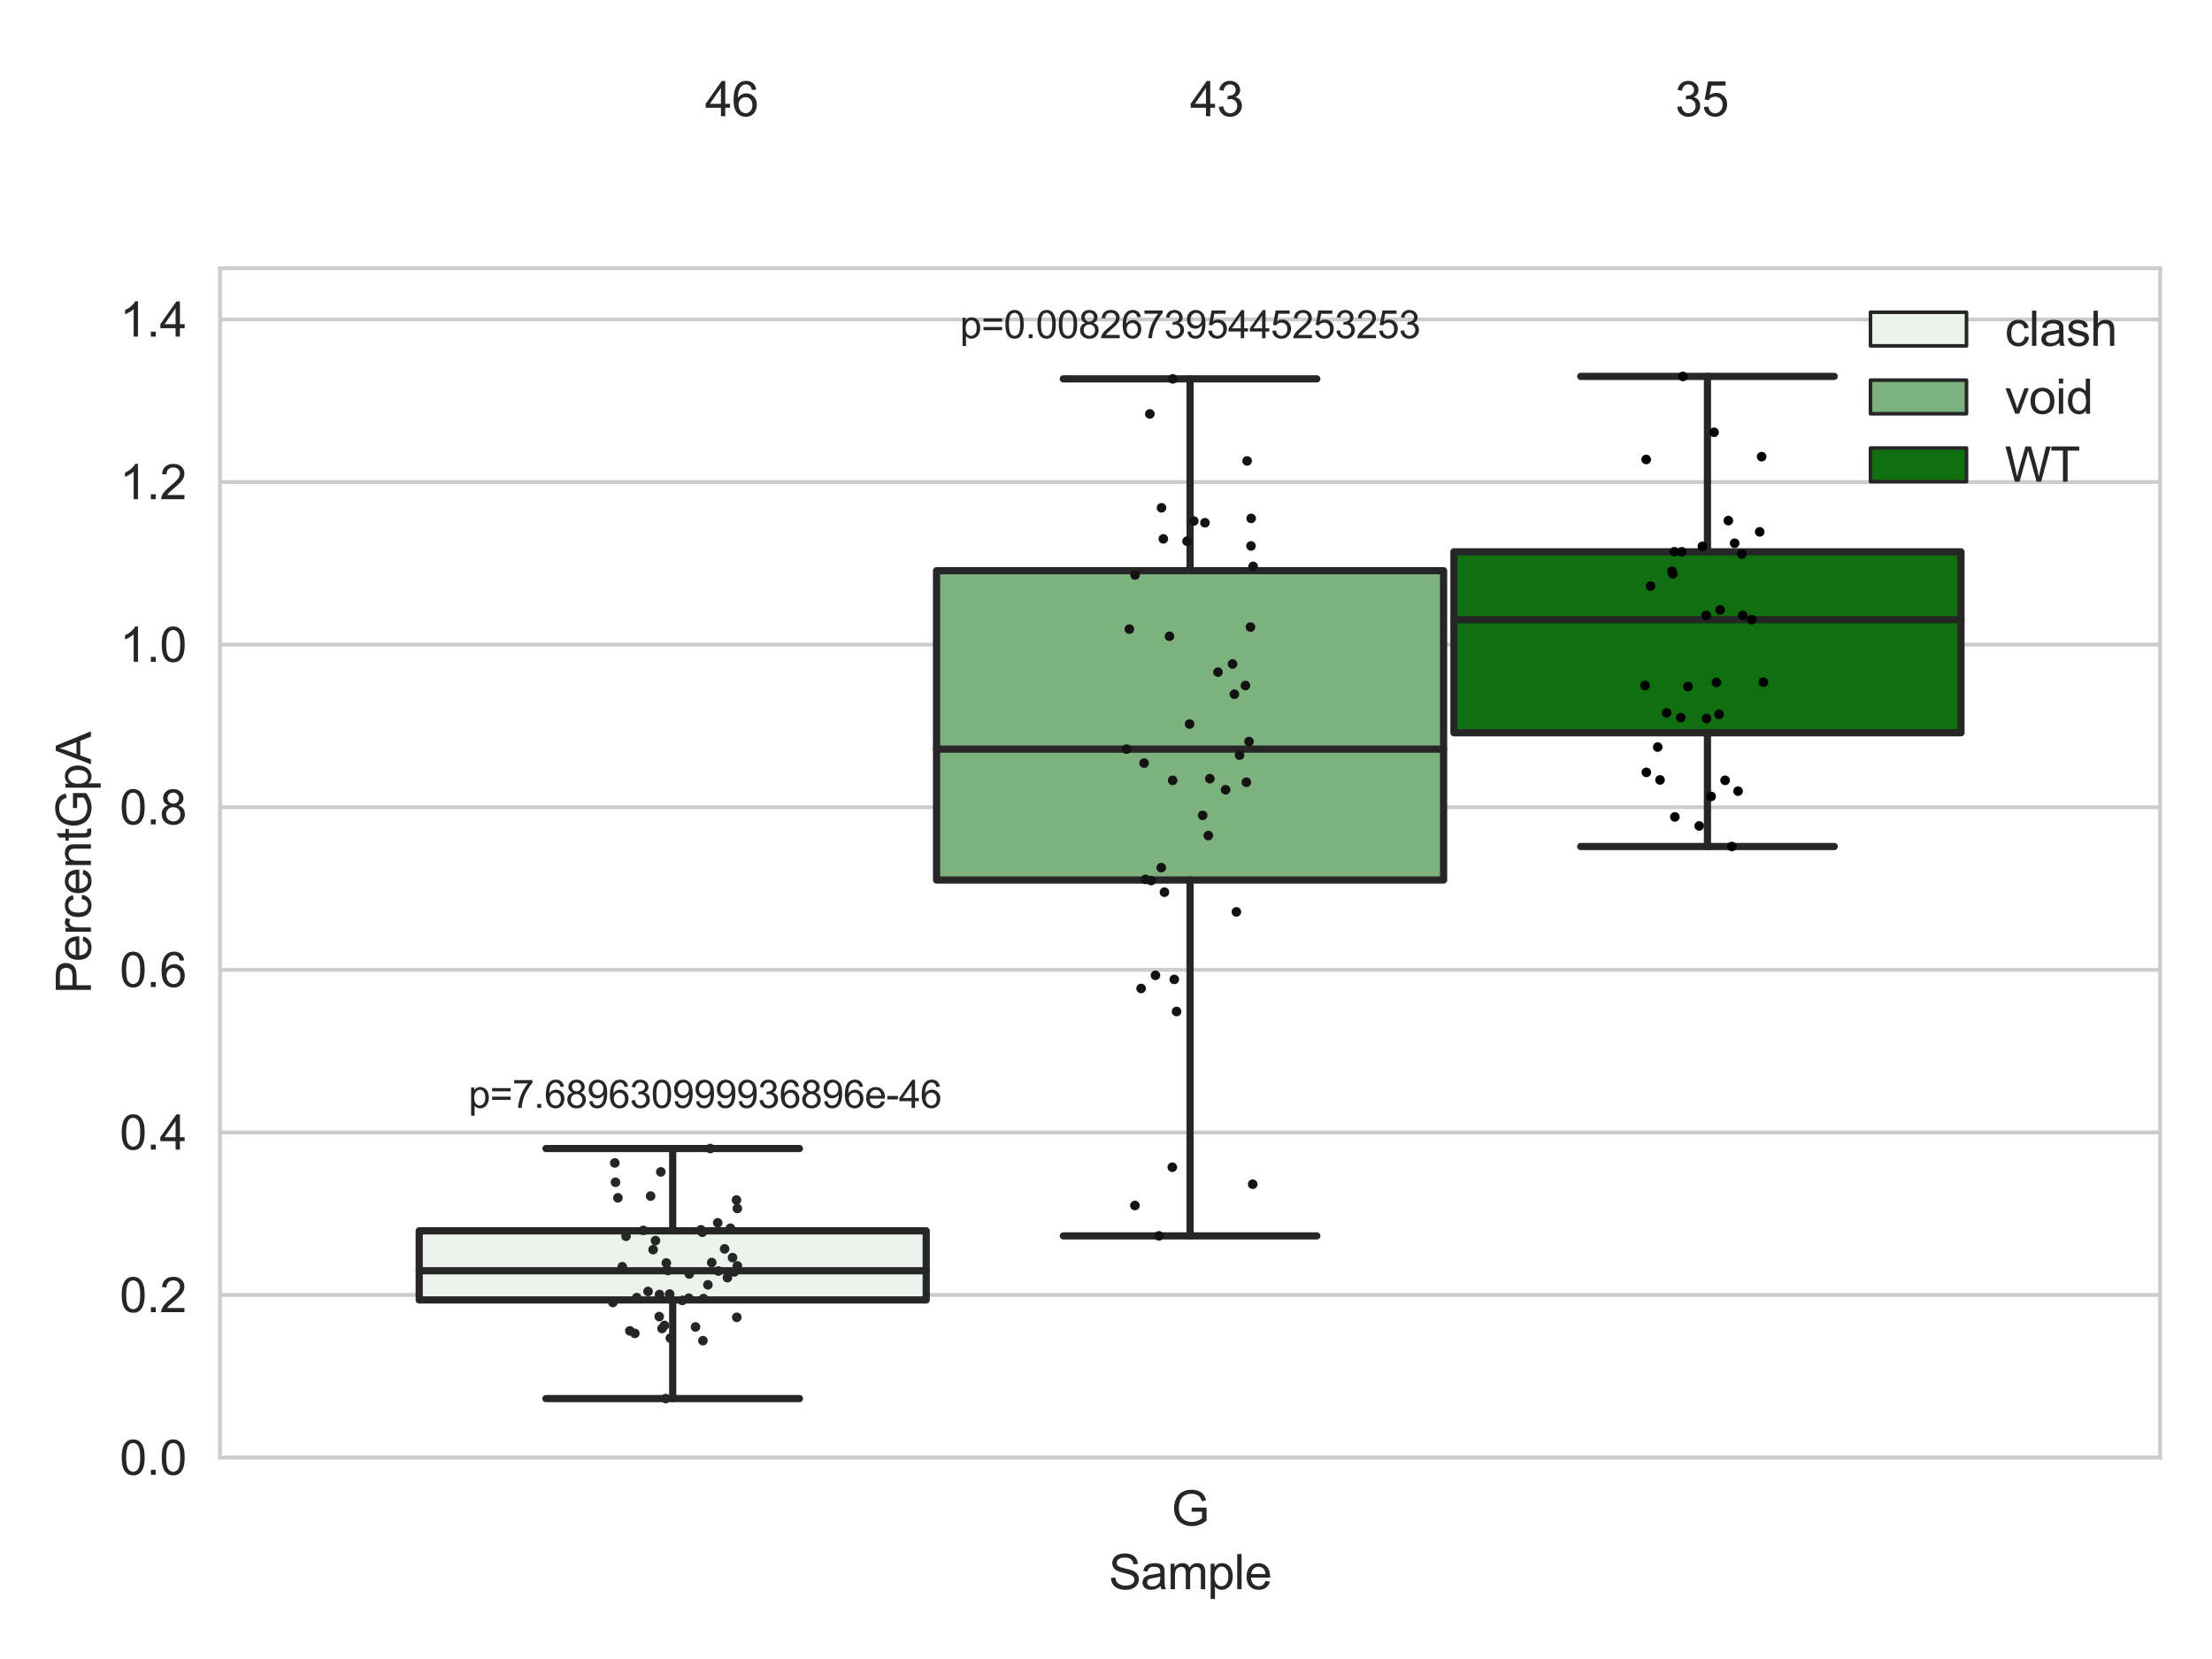 <?xml version="1.0" encoding="utf-8" standalone="no"?>
<!DOCTYPE svg PUBLIC "-//W3C//DTD SVG 1.1//EN"
  "http://www.w3.org/Graphics/SVG/1.1/DTD/svg11.dtd">
<svg xmlns:xlink="http://www.w3.org/1999/xlink" width="460.8pt" height="345.6pt" viewBox="0 0 460.8 345.6" xmlns="http://www.w3.org/2000/svg" version="1.1">
 <defs>
  <style type="text/css">*{stroke-linejoin: round; stroke-linecap: butt}</style>
 </defs>
 <g id="figure_1">
  <g id="patch_1">
   <path d="M 0 345.6 
L 460.8 345.6 
L 460.8 0 
L 0 0 
z
" style="fill: #ffffff"/>
  </g>
  <g id="axes_1">
   <g id="patch_2">
    <path d="M 45.83 303.64 
L 450 303.64 
L 450 55.89 
L 45.83 55.89 
z
" style="fill: #ffffff"/>
   </g>
   <g id="matplotlib.axis_1">
    <g id="xtick_1">
     <g id="text_1">
      <!-- G -->
      <g style="fill: #262626" transform="translate(244.026 317.798)scale(0.1 -0.1)">
       <defs>
        <path id="ArialMT-47" d="M 2638 1797 
L 2638 2334 
L 4578 2338 
L 4578 638 
Q 4131 281 3656 101 
Q 3181 -78 2681 -78 
Q 2006 -78 1454 211 
Q 903 500 622 1047 
Q 341 1594 341 2269 
Q 341 2938 620 3517 
Q 900 4097 1425 4378 
Q 1950 4659 2634 4659 
Q 3131 4659 3532 4498 
Q 3934 4338 4162 4050 
Q 4391 3763 4509 3300 
L 3963 3150 
Q 3859 3500 3706 3700 
Q 3553 3900 3268 4020 
Q 2984 4141 2638 4141 
Q 2222 4141 1919 4014 
Q 1616 3888 1430 3681 
Q 1244 3475 1141 3228 
Q 966 2803 966 2306 
Q 966 1694 1177 1281 
Q 1388 869 1791 669 
Q 2194 469 2647 469 
Q 3041 469 3416 620 
Q 3791 772 3984 944 
L 3984 1797 
L 2638 1797 
z
" transform="scale(0.016)"/>
       </defs>
       <use xlink:href="#ArialMT-47"/>
      </g>
     </g>
    </g>
    <g id="text_2">
     <!-- Sample -->
     <g style="fill: #262626" transform="translate(230.963 331.065)scale(0.1 -0.1)">
      <defs>
       <path id="ArialMT-53" d="M 288 1472 
L 859 1522 
Q 900 1178 1048 958 
Q 1197 738 1509 602 
Q 1822 466 2213 466 
Q 2559 466 2825 569 
Q 3091 672 3220 851 
Q 3350 1031 3350 1244 
Q 3350 1459 3225 1620 
Q 3100 1781 2813 1891 
Q 2628 1963 1997 2114 
Q 1366 2266 1113 2400 
Q 784 2572 623 2826 
Q 463 3081 463 3397 
Q 463 3744 659 4045 
Q 856 4347 1234 4503 
Q 1613 4659 2075 4659 
Q 2584 4659 2973 4495 
Q 3363 4331 3572 4012 
Q 3781 3694 3797 3291 
L 3216 3247 
Q 3169 3681 2898 3903 
Q 2628 4125 2100 4125 
Q 1550 4125 1298 3923 
Q 1047 3722 1047 3438 
Q 1047 3191 1225 3031 
Q 1400 2872 2139 2705 
Q 2878 2538 3153 2413 
Q 3553 2228 3743 1945 
Q 3934 1663 3934 1294 
Q 3934 928 3725 604 
Q 3516 281 3123 101 
Q 2731 -78 2241 -78 
Q 1619 -78 1198 103 
Q 778 284 539 648 
Q 300 1013 288 1472 
z
" transform="scale(0.016)"/>
       <path id="ArialMT-61" d="M 2588 409 
Q 2275 144 1986 34 
Q 1697 -75 1366 -75 
Q 819 -75 525 192 
Q 231 459 231 875 
Q 231 1119 342 1320 
Q 453 1522 633 1644 
Q 813 1766 1038 1828 
Q 1203 1872 1538 1913 
Q 2219 1994 2541 2106 
Q 2544 2222 2544 2253 
Q 2544 2597 2384 2738 
Q 2169 2928 1744 2928 
Q 1347 2928 1158 2789 
Q 969 2650 878 2297 
L 328 2372 
Q 403 2725 575 2942 
Q 747 3159 1072 3276 
Q 1397 3394 1825 3394 
Q 2250 3394 2515 3294 
Q 2781 3194 2906 3042 
Q 3031 2891 3081 2659 
Q 3109 2516 3109 2141 
L 3109 1391 
Q 3109 606 3145 398 
Q 3181 191 3288 0 
L 2700 0 
Q 2613 175 2588 409 
z
M 2541 1666 
Q 2234 1541 1622 1453 
Q 1275 1403 1131 1340 
Q 988 1278 909 1158 
Q 831 1038 831 891 
Q 831 666 1001 516 
Q 1172 366 1500 366 
Q 1825 366 2078 508 
Q 2331 650 2450 897 
Q 2541 1088 2541 1459 
L 2541 1666 
z
" transform="scale(0.016)"/>
       <path id="ArialMT-6d" d="M 422 0 
L 422 3319 
L 925 3319 
L 925 2853 
Q 1081 3097 1340 3245 
Q 1600 3394 1931 3394 
Q 2300 3394 2536 3241 
Q 2772 3088 2869 2813 
Q 3263 3394 3894 3394 
Q 4388 3394 4653 3120 
Q 4919 2847 4919 2278 
L 4919 0 
L 4359 0 
L 4359 2091 
Q 4359 2428 4304 2576 
Q 4250 2725 4106 2815 
Q 3963 2906 3769 2906 
Q 3419 2906 3187 2673 
Q 2956 2441 2956 1928 
L 2956 0 
L 2394 0 
L 2394 2156 
Q 2394 2531 2256 2718 
Q 2119 2906 1806 2906 
Q 1569 2906 1367 2781 
Q 1166 2656 1075 2415 
Q 984 2175 984 1722 
L 984 0 
L 422 0 
z
" transform="scale(0.016)"/>
       <path id="ArialMT-70" d="M 422 -1272 
L 422 3319 
L 934 3319 
L 934 2888 
Q 1116 3141 1344 3267 
Q 1572 3394 1897 3394 
Q 2322 3394 2647 3175 
Q 2972 2956 3137 2557 
Q 3303 2159 3303 1684 
Q 3303 1175 3120 767 
Q 2938 359 2589 142 
Q 2241 -75 1856 -75 
Q 1575 -75 1351 44 
Q 1128 163 984 344 
L 984 -1272 
L 422 -1272 
z
M 931 1641 
Q 931 1000 1190 694 
Q 1450 388 1819 388 
Q 2194 388 2461 705 
Q 2728 1022 2728 1688 
Q 2728 2322 2467 2637 
Q 2206 2953 1844 2953 
Q 1484 2953 1207 2617 
Q 931 2281 931 1641 
z
" transform="scale(0.016)"/>
       <path id="ArialMT-6c" d="M 409 0 
L 409 4581 
L 972 4581 
L 972 0 
L 409 0 
z
" transform="scale(0.016)"/>
       <path id="ArialMT-65" d="M 2694 1069 
L 3275 997 
Q 3138 488 2766 206 
Q 2394 -75 1816 -75 
Q 1088 -75 661 373 
Q 234 822 234 1631 
Q 234 2469 665 2931 
Q 1097 3394 1784 3394 
Q 2450 3394 2872 2941 
Q 3294 2488 3294 1666 
Q 3294 1616 3291 1516 
L 816 1516 
Q 847 969 1125 678 
Q 1403 388 1819 388 
Q 2128 388 2347 550 
Q 2566 713 2694 1069 
z
M 847 1978 
L 2700 1978 
Q 2663 2397 2488 2606 
Q 2219 2931 1791 2931 
Q 1403 2931 1139 2672 
Q 875 2413 847 1978 
z
" transform="scale(0.016)"/>
      </defs>
      <use xlink:href="#ArialMT-53"/>
      <use xlink:href="#ArialMT-61" x="66.699"/>
      <use xlink:href="#ArialMT-6d" x="122.314"/>
      <use xlink:href="#ArialMT-70" x="205.615"/>
      <use xlink:href="#ArialMT-6c" x="261.23"/>
      <use xlink:href="#ArialMT-65" x="283.447"/>
     </g>
    </g>
   </g>
   <g id="matplotlib.axis_2">
    <g id="ytick_1">
     <g id="line2d_1">
      <path d="M 45.83 303.64 
L 450 303.64 
" clip-path="url(#p81d78184a1)" style="fill: none; stroke: #cccccc; stroke-width: 0.8; stroke-linecap: round"/>
     </g>
     <g id="text_3">
      <!-- 0.0 -->
      <g style="fill: #262626" transform="translate(24.93 307.219)scale(0.1 -0.1)">
       <defs>
        <path id="ArialMT-30" d="M 266 2259 
Q 266 3072 433 3567 
Q 600 4063 929 4331 
Q 1259 4600 1759 4600 
Q 2128 4600 2406 4451 
Q 2684 4303 2865 4023 
Q 3047 3744 3150 3342 
Q 3253 2941 3253 2259 
Q 3253 1453 3087 958 
Q 2922 463 2592 192 
Q 2263 -78 1759 -78 
Q 1097 -78 719 397 
Q 266 969 266 2259 
z
M 844 2259 
Q 844 1131 1108 757 
Q 1372 384 1759 384 
Q 2147 384 2411 759 
Q 2675 1134 2675 2259 
Q 2675 3391 2411 3762 
Q 2147 4134 1753 4134 
Q 1366 4134 1134 3806 
Q 844 3388 844 2259 
z
" transform="scale(0.016)"/>
        <path id="ArialMT-2e" d="M 581 0 
L 581 641 
L 1222 641 
L 1222 0 
L 581 0 
z
" transform="scale(0.016)"/>
       </defs>
       <use xlink:href="#ArialMT-30"/>
       <use xlink:href="#ArialMT-2e" x="55.615"/>
       <use xlink:href="#ArialMT-30" x="83.398"/>
      </g>
     </g>
    </g>
    <g id="ytick_2">
     <g id="line2d_2">
      <path d="M 45.83 269.769 
L 450 269.769 
" clip-path="url(#p81d78184a1)" style="fill: none; stroke: #cccccc; stroke-width: 0.8; stroke-linecap: round"/>
     </g>
     <g id="text_4">
      <!-- 0.2 -->
      <g style="fill: #262626" transform="translate(24.93 273.348)scale(0.1 -0.1)">
       <defs>
        <path id="ArialMT-32" d="M 3222 541 
L 3222 0 
L 194 0 
Q 188 203 259 391 
Q 375 700 629 1000 
Q 884 1300 1366 1694 
Q 2113 2306 2375 2664 
Q 2638 3022 2638 3341 
Q 2638 3675 2398 3904 
Q 2159 4134 1775 4134 
Q 1369 4134 1125 3890 
Q 881 3647 878 3216 
L 300 3275 
Q 359 3922 746 4261 
Q 1134 4600 1788 4600 
Q 2447 4600 2831 4234 
Q 3216 3869 3216 3328 
Q 3216 3053 3103 2787 
Q 2991 2522 2730 2228 
Q 2469 1934 1863 1422 
Q 1356 997 1212 845 
Q 1069 694 975 541 
L 3222 541 
z
" transform="scale(0.016)"/>
       </defs>
       <use xlink:href="#ArialMT-30"/>
       <use xlink:href="#ArialMT-2e" x="55.615"/>
       <use xlink:href="#ArialMT-32" x="83.398"/>
      </g>
     </g>
    </g>
    <g id="ytick_3">
     <g id="line2d_3">
      <path d="M 45.83 235.898 
L 450 235.898 
" clip-path="url(#p81d78184a1)" style="fill: none; stroke: #cccccc; stroke-width: 0.8; stroke-linecap: round"/>
     </g>
     <g id="text_5">
      <!-- 0.4 -->
      <g style="fill: #262626" transform="translate(24.93 239.477)scale(0.1 -0.1)">
       <defs>
        <path id="ArialMT-34" d="M 2069 0 
L 2069 1097 
L 81 1097 
L 81 1613 
L 2172 4581 
L 2631 4581 
L 2631 1613 
L 3250 1613 
L 3250 1097 
L 2631 1097 
L 2631 0 
L 2069 0 
z
M 2069 1613 
L 2069 3678 
L 634 1613 
L 2069 1613 
z
" transform="scale(0.016)"/>
       </defs>
       <use xlink:href="#ArialMT-30"/>
       <use xlink:href="#ArialMT-2e" x="55.615"/>
       <use xlink:href="#ArialMT-34" x="83.398"/>
      </g>
     </g>
    </g>
    <g id="ytick_4">
     <g id="line2d_4">
      <path d="M 45.83 202.026 
L 450 202.026 
" clip-path="url(#p81d78184a1)" style="fill: none; stroke: #cccccc; stroke-width: 0.8; stroke-linecap: round"/>
     </g>
     <g id="text_6">
      <!-- 0.6 -->
      <g style="fill: #262626" transform="translate(24.93 205.605)scale(0.1 -0.1)">
       <defs>
        <path id="ArialMT-36" d="M 3184 3459 
L 2625 3416 
Q 2550 3747 2413 3897 
Q 2184 4138 1850 4138 
Q 1581 4138 1378 3988 
Q 1113 3794 959 3422 
Q 806 3050 800 2363 
Q 1003 2672 1297 2822 
Q 1591 2972 1913 2972 
Q 2475 2972 2870 2558 
Q 3266 2144 3266 1488 
Q 3266 1056 3080 686 
Q 2894 316 2569 119 
Q 2244 -78 1831 -78 
Q 1128 -78 684 439 
Q 241 956 241 2144 
Q 241 3472 731 4075 
Q 1159 4600 1884 4600 
Q 2425 4600 2770 4297 
Q 3116 3994 3184 3459 
z
M 888 1484 
Q 888 1194 1011 928 
Q 1134 663 1356 523 
Q 1578 384 1822 384 
Q 2178 384 2434 671 
Q 2691 959 2691 1453 
Q 2691 1928 2437 2201 
Q 2184 2475 1800 2475 
Q 1419 2475 1153 2201 
Q 888 1928 888 1484 
z
" transform="scale(0.016)"/>
       </defs>
       <use xlink:href="#ArialMT-30"/>
       <use xlink:href="#ArialMT-2e" x="55.615"/>
       <use xlink:href="#ArialMT-36" x="83.398"/>
      </g>
     </g>
    </g>
    <g id="ytick_5">
     <g id="line2d_5">
      <path d="M 45.83 168.155 
L 450 168.155 
" clip-path="url(#p81d78184a1)" style="fill: none; stroke: #cccccc; stroke-width: 0.8; stroke-linecap: round"/>
     </g>
     <g id="text_7">
      <!-- 0.8 -->
      <g style="fill: #262626" transform="translate(24.93 171.734)scale(0.1 -0.1)">
       <defs>
        <path id="ArialMT-38" d="M 1131 2484 
Q 781 2613 612 2850 
Q 444 3088 444 3419 
Q 444 3919 803 4259 
Q 1163 4600 1759 4600 
Q 2359 4600 2725 4251 
Q 3091 3903 3091 3403 
Q 3091 3084 2923 2848 
Q 2756 2613 2416 2484 
Q 2838 2347 3058 2040 
Q 3278 1734 3278 1309 
Q 3278 722 2862 322 
Q 2447 -78 1769 -78 
Q 1091 -78 675 323 
Q 259 725 259 1325 
Q 259 1772 486 2073 
Q 713 2375 1131 2484 
z
M 1019 3438 
Q 1019 3113 1228 2906 
Q 1438 2700 1772 2700 
Q 2097 2700 2305 2904 
Q 2513 3109 2513 3406 
Q 2513 3716 2298 3927 
Q 2084 4138 1766 4138 
Q 1444 4138 1231 3931 
Q 1019 3725 1019 3438 
z
M 838 1322 
Q 838 1081 952 856 
Q 1066 631 1291 507 
Q 1516 384 1775 384 
Q 2178 384 2440 643 
Q 2703 903 2703 1303 
Q 2703 1709 2433 1975 
Q 2163 2241 1756 2241 
Q 1359 2241 1098 1978 
Q 838 1716 838 1322 
z
" transform="scale(0.016)"/>
       </defs>
       <use xlink:href="#ArialMT-30"/>
       <use xlink:href="#ArialMT-2e" x="55.615"/>
       <use xlink:href="#ArialMT-38" x="83.398"/>
      </g>
     </g>
    </g>
    <g id="ytick_6">
     <g id="line2d_6">
      <path d="M 45.83 134.284 
L 450 134.284 
" clip-path="url(#p81d78184a1)" style="fill: none; stroke: #cccccc; stroke-width: 0.8; stroke-linecap: round"/>
     </g>
     <g id="text_8">
      <!-- 1.0 -->
      <g style="fill: #262626" transform="translate(24.93 137.863)scale(0.1 -0.1)">
       <defs>
        <path id="ArialMT-31" d="M 2384 0 
L 1822 0 
L 1822 3584 
Q 1619 3391 1289 3197 
Q 959 3003 697 2906 
L 697 3450 
Q 1169 3672 1522 3987 
Q 1875 4303 2022 4600 
L 2384 4600 
L 2384 0 
z
" transform="scale(0.016)"/>
       </defs>
       <use xlink:href="#ArialMT-31"/>
       <use xlink:href="#ArialMT-2e" x="55.615"/>
       <use xlink:href="#ArialMT-30" x="83.398"/>
      </g>
     </g>
    </g>
    <g id="ytick_7">
     <g id="line2d_7">
      <path d="M 45.83 100.413 
L 450 100.413 
" clip-path="url(#p81d78184a1)" style="fill: none; stroke: #cccccc; stroke-width: 0.8; stroke-linecap: round"/>
     </g>
     <g id="text_9">
      <!-- 1.2 -->
      <g style="fill: #262626" transform="translate(24.93 103.992)scale(0.1 -0.1)">
       <use xlink:href="#ArialMT-31"/>
       <use xlink:href="#ArialMT-2e" x="55.615"/>
       <use xlink:href="#ArialMT-32" x="83.398"/>
      </g>
     </g>
    </g>
    <g id="ytick_8">
     <g id="line2d_8">
      <path d="M 45.83 66.542 
L 450 66.542 
" clip-path="url(#p81d78184a1)" style="fill: none; stroke: #cccccc; stroke-width: 0.8; stroke-linecap: round"/>
     </g>
     <g id="text_10">
      <!-- 1.4 -->
      <g style="fill: #262626" transform="translate(24.93 70.12)scale(0.1 -0.1)">
       <use xlink:href="#ArialMT-31"/>
       <use xlink:href="#ArialMT-2e" x="55.615"/>
       <use xlink:href="#ArialMT-34" x="83.398"/>
      </g>
     </g>
    </g>
    <g id="text_11">
     <!-- PercentGpA -->
     <g style="fill: #262626" transform="translate(18.942 207)rotate(-90)scale(0.1 -0.1)">
      <defs>
       <path id="ArialMT-50" d="M 494 0 
L 494 4581 
L 2222 4581 
Q 2678 4581 2919 4538 
Q 3256 4481 3484 4323 
Q 3713 4166 3852 3881 
Q 3991 3597 3991 3256 
Q 3991 2672 3619 2267 
Q 3247 1863 2275 1863 
L 1100 1863 
L 1100 0 
L 494 0 
z
M 1100 2403 
L 2284 2403 
Q 2872 2403 3119 2622 
Q 3366 2841 3366 3238 
Q 3366 3525 3220 3729 
Q 3075 3934 2838 4000 
Q 2684 4041 2272 4041 
L 1100 4041 
L 1100 2403 
z
" transform="scale(0.016)"/>
       <path id="ArialMT-72" d="M 416 0 
L 416 3319 
L 922 3319 
L 922 2816 
Q 1116 3169 1280 3281 
Q 1444 3394 1641 3394 
Q 1925 3394 2219 3213 
L 2025 2691 
Q 1819 2813 1613 2813 
Q 1428 2813 1281 2702 
Q 1134 2591 1072 2394 
Q 978 2094 978 1738 
L 978 0 
L 416 0 
z
" transform="scale(0.016)"/>
       <path id="ArialMT-63" d="M 2588 1216 
L 3141 1144 
Q 3050 572 2676 248 
Q 2303 -75 1759 -75 
Q 1078 -75 664 370 
Q 250 816 250 1647 
Q 250 2184 428 2587 
Q 606 2991 970 3192 
Q 1334 3394 1763 3394 
Q 2303 3394 2647 3120 
Q 2991 2847 3088 2344 
L 2541 2259 
Q 2463 2594 2264 2762 
Q 2066 2931 1784 2931 
Q 1359 2931 1093 2626 
Q 828 2322 828 1663 
Q 828 994 1084 691 
Q 1341 388 1753 388 
Q 2084 388 2306 591 
Q 2528 794 2588 1216 
z
" transform="scale(0.016)"/>
       <path id="ArialMT-6e" d="M 422 0 
L 422 3319 
L 928 3319 
L 928 2847 
Q 1294 3394 1984 3394 
Q 2284 3394 2536 3286 
Q 2788 3178 2913 3003 
Q 3038 2828 3088 2588 
Q 3119 2431 3119 2041 
L 3119 0 
L 2556 0 
L 2556 2019 
Q 2556 2363 2490 2533 
Q 2425 2703 2258 2804 
Q 2091 2906 1866 2906 
Q 1506 2906 1245 2678 
Q 984 2450 984 1813 
L 984 0 
L 422 0 
z
" transform="scale(0.016)"/>
       <path id="ArialMT-74" d="M 1650 503 
L 1731 6 
Q 1494 -44 1306 -44 
Q 1000 -44 831 53 
Q 663 150 594 308 
Q 525 466 525 972 
L 525 2881 
L 113 2881 
L 113 3319 
L 525 3319 
L 525 4141 
L 1084 4478 
L 1084 3319 
L 1650 3319 
L 1650 2881 
L 1084 2881 
L 1084 941 
Q 1084 700 1114 631 
Q 1144 563 1211 522 
Q 1278 481 1403 481 
Q 1497 481 1650 503 
z
" transform="scale(0.016)"/>
       <path id="ArialMT-41" d="M -9 0 
L 1750 4581 
L 2403 4581 
L 4278 0 
L 3588 0 
L 3053 1388 
L 1138 1388 
L 634 0 
L -9 0 
z
M 1313 1881 
L 2866 1881 
L 2388 3150 
Q 2169 3728 2063 4100 
Q 1975 3659 1816 3225 
L 1313 1881 
z
" transform="scale(0.016)"/>
      </defs>
      <use xlink:href="#ArialMT-50"/>
      <use xlink:href="#ArialMT-65" x="66.699"/>
      <use xlink:href="#ArialMT-72" x="122.314"/>
      <use xlink:href="#ArialMT-63" x="155.615"/>
      <use xlink:href="#ArialMT-65" x="205.615"/>
      <use xlink:href="#ArialMT-6e" x="261.23"/>
      <use xlink:href="#ArialMT-74" x="316.846"/>
      <use xlink:href="#ArialMT-47" x="344.629"/>
      <use xlink:href="#ArialMT-70" x="422.412"/>
      <use xlink:href="#ArialMT-41" x="478.027"/>
     </g>
    </g>
   </g>
   <g id="patch_3">
    <path d="M 87.325 270.803 
L 192.948 270.803 
L 192.948 256.408 
L 87.325 256.408 
L 87.325 270.803 
z
" clip-path="url(#p81d78184a1)" style="fill: #ecf2ec; stroke: #262626; stroke-width: 1.5; stroke-linejoin: miter"/>
   </g>
   <g id="patch_4">
    <path d="M 195.103 183.32 
L 300.727 183.32 
L 300.727 118.886 
L 195.103 118.886 
L 195.103 183.32 
z
" clip-path="url(#p81d78184a1)" style="fill: #7db17d; stroke: #262626; stroke-width: 1.5; stroke-linejoin: miter"/>
   </g>
   <g id="patch_5">
    <path d="M 302.882 152.658 
L 408.505 152.658 
L 408.505 114.95 
L 302.882 114.95 
L 302.882 152.658 
z
" clip-path="url(#p81d78184a1)" style="fill: #107010; stroke: #262626; stroke-width: 1.5; stroke-linejoin: miter"/>
   </g>
   <g id="patch_6">
    <path d="M 247.915 303.64 
L 247.915 303.64 
L 247.915 303.64 
L 247.915 303.64 
z
" clip-path="url(#p81d78184a1)" style="fill: #ecf2ec; stroke: #262626; stroke-width: 0.75; stroke-linejoin: miter"/>
   </g>
   <g id="patch_7">
    <path d="M 247.915 303.64 
L 247.915 303.64 
L 247.915 303.64 
L 247.915 303.64 
z
" clip-path="url(#p81d78184a1)" style="fill: #7db17d; stroke: #262626; stroke-width: 0.75; stroke-linejoin: miter"/>
   </g>
   <g id="patch_8">
    <path d="M 247.915 303.64 
L 247.915 303.64 
L 247.915 303.64 
L 247.915 303.64 
z
" clip-path="url(#p81d78184a1)" style="fill: #107010; stroke: #262626; stroke-width: 0.75; stroke-linejoin: miter"/>
   </g>
   <g id="PathCollection_1"/>
   <g id="PathCollection_2"/>
   <g id="PathCollection_3"/>
   <g id="line2d_9">
    <path d="M 140.136 270.803 
L 140.136 291.352 
" clip-path="url(#p81d78184a1)" style="fill: none; stroke: #262626; stroke-width: 1.5; stroke-linecap: round"/>
   </g>
   <g id="line2d_10">
    <path d="M 140.136 256.408 
L 140.136 239.26 
" clip-path="url(#p81d78184a1)" style="fill: none; stroke: #262626; stroke-width: 1.5; stroke-linecap: round"/>
   </g>
   <g id="line2d_11">
    <path d="M 113.731 291.352 
L 166.542 291.352 
" clip-path="url(#p81d78184a1)" style="fill: none; stroke: #262626; stroke-width: 1.5; stroke-linecap: round"/>
   </g>
   <g id="line2d_12">
    <path d="M 113.731 239.26 
L 166.542 239.26 
" clip-path="url(#p81d78184a1)" style="fill: none; stroke: #262626; stroke-width: 1.5; stroke-linecap: round"/>
   </g>
   <g id="line2d_13"/>
   <g id="line2d_14">
    <path d="M 247.915 183.32 
L 247.915 257.455 
" clip-path="url(#p81d78184a1)" style="fill: none; stroke: #262626; stroke-width: 1.5; stroke-linecap: round"/>
   </g>
   <g id="line2d_15">
    <path d="M 247.915 118.886 
L 247.915 78.926 
" clip-path="url(#p81d78184a1)" style="fill: none; stroke: #262626; stroke-width: 1.5; stroke-linecap: round"/>
   </g>
   <g id="line2d_16">
    <path d="M 221.509 257.455 
L 274.321 257.455 
" clip-path="url(#p81d78184a1)" style="fill: none; stroke: #262626; stroke-width: 1.5; stroke-linecap: round"/>
   </g>
   <g id="line2d_17">
    <path d="M 221.509 78.926 
L 274.321 78.926 
" clip-path="url(#p81d78184a1)" style="fill: none; stroke: #262626; stroke-width: 1.5; stroke-linecap: round"/>
   </g>
   <g id="line2d_18"/>
   <g id="line2d_19">
    <path d="M 355.694 152.658 
L 355.694 176.342 
" clip-path="url(#p81d78184a1)" style="fill: none; stroke: #262626; stroke-width: 1.5; stroke-linecap: round"/>
   </g>
   <g id="line2d_20">
    <path d="M 355.694 114.95 
L 355.694 78.412 
" clip-path="url(#p81d78184a1)" style="fill: none; stroke: #262626; stroke-width: 1.5; stroke-linecap: round"/>
   </g>
   <g id="line2d_21">
    <path d="M 329.288 176.342 
L 382.099 176.342 
" clip-path="url(#p81d78184a1)" style="fill: none; stroke: #262626; stroke-width: 1.5; stroke-linecap: round"/>
   </g>
   <g id="line2d_22">
    <path d="M 329.288 78.412 
L 382.099 78.412 
" clip-path="url(#p81d78184a1)" style="fill: none; stroke: #262626; stroke-width: 1.5; stroke-linecap: round"/>
   </g>
   <g id="line2d_23"/>
   <g id="line2d_24">
    <path d="M 87.325 264.725 
L 192.948 264.725 
" clip-path="url(#p81d78184a1)" style="fill: none; stroke: #262626; stroke-width: 1.5; stroke-linecap: round"/>
   </g>
   <g id="line2d_25">
    <path d="M 195.103 156.056 
L 300.727 156.056 
" clip-path="url(#p81d78184a1)" style="fill: none; stroke: #262626; stroke-width: 1.5; stroke-linecap: round"/>
   </g>
   <g id="line2d_26">
    <path d="M 302.882 129.086 
L 408.505 129.086 
" clip-path="url(#p81d78184a1)" style="fill: none; stroke: #262626; stroke-width: 1.5; stroke-linecap: round"/>
   </g>
   <g id="patch_9">
    <path d="M 45.83 303.64 
L 45.83 55.89 
" style="fill: none; stroke: #cccccc; stroke-width: 0.8; stroke-linejoin: miter; stroke-linecap: square"/>
   </g>
   <g id="patch_10">
    <path d="M 450 303.64 
L 450 55.89 
" style="fill: none; stroke: #cccccc; stroke-width: 0.8; stroke-linejoin: miter; stroke-linecap: square"/>
   </g>
   <g id="patch_11">
    <path d="M 45.83 303.64 
L 450 303.64 
" style="fill: none; stroke: #cccccc; stroke-width: 0.8; stroke-linejoin: miter; stroke-linecap: square"/>
   </g>
   <g id="patch_12">
    <path d="M 45.83 55.89 
L 450 55.89 
" style="fill: none; stroke: #cccccc; stroke-width: 0.8; stroke-linejoin: miter; stroke-linecap: square"/>
   </g>
   <g id="PathCollection_4">
    <defs>
     <path id="C0_0_be437a2359" d="M 0 1 
C 0.265 1 0.52 0.895 0.707 0.707 
C 0.895 0.52 1 0.265 1 -0 
C 1 -0.265 0.895 -0.52 0.707 -0.707 
C 0.52 -0.895 0.265 -1 0 -1 
C -0.265 -1 -0.52 -0.895 -0.707 -0.707 
C -0.895 -0.52 -1 -0.265 -1 0 
C -1 0.265 -0.895 0.52 -0.707 0.707 
C -0.52 0.895 -0.265 1 0 1 
z
"/>
    </defs>
    <g clip-path="url(#p81d78184a1)">
     <use xlink:href="#C0_0_be437a2359" x="148.27" y="263.01" style="fill: #262626"/>
    </g>
    <g clip-path="url(#p81d78184a1)">
     <use xlink:href="#C0_0_be437a2359" x="139.13" y="264.664" style="fill: #262626"/>
    </g>
    <g clip-path="url(#p81d78184a1)">
     <use xlink:href="#C0_0_be437a2359" x="137.918" y="276.746" style="fill: #262626"/>
    </g>
    <g clip-path="url(#p81d78184a1)">
     <use xlink:href="#C0_0_be437a2359" x="134.995" y="269.032" style="fill: #262626"/>
    </g>
    <g clip-path="url(#p81d78184a1)">
     <use xlink:href="#C0_0_be437a2359" x="152.598" y="261.99" style="fill: #262626"/>
    </g>
    <g clip-path="url(#p81d78184a1)">
     <use xlink:href="#C0_0_be437a2359" x="146.565" y="270.513" style="fill: #262626"/>
    </g>
    <g clip-path="url(#p81d78184a1)">
     <use xlink:href="#C0_0_be437a2359" x="137.663" y="244.127" style="fill: #262626"/>
    </g>
    <g clip-path="url(#p81d78184a1)">
     <use xlink:href="#C0_0_be437a2359" x="135.533" y="249.161" style="fill: #262626"/>
    </g>
    <g clip-path="url(#p81d78184a1)">
     <use xlink:href="#C0_0_be437a2359" x="144.888" y="276.43" style="fill: #262626"/>
    </g>
    <g clip-path="url(#p81d78184a1)">
     <use xlink:href="#C0_0_be437a2359" x="143.487" y="270.429" style="fill: #262626"/>
    </g>
    <g clip-path="url(#p81d78184a1)">
     <use xlink:href="#C0_0_be437a2359" x="131.217" y="277.244" style="fill: #262626"/>
    </g>
    <g clip-path="url(#p81d78184a1)">
     <use xlink:href="#C0_0_be437a2359" x="147.471" y="267.65" style="fill: #262626"/>
    </g>
    <g clip-path="url(#p81d78184a1)">
     <use xlink:href="#C0_0_be437a2359" x="136.554" y="258.436" style="fill: #262626"/>
    </g>
    <g clip-path="url(#p81d78184a1)">
     <use xlink:href="#C0_0_be437a2359" x="138.676" y="291.352" style="fill: #262626"/>
    </g>
    <g clip-path="url(#p81d78184a1)">
     <use xlink:href="#C0_0_be437a2359" x="128.716" y="249.529" style="fill: #262626"/>
    </g>
    <g clip-path="url(#p81d78184a1)">
     <use xlink:href="#C0_0_be437a2359" x="137.327" y="274.272" style="fill: #262626"/>
    </g>
    <g clip-path="url(#p81d78184a1)">
     <use xlink:href="#C0_0_be437a2359" x="151.538" y="266.166" style="fill: #262626"/>
    </g>
    <g clip-path="url(#p81d78184a1)">
     <use xlink:href="#C0_0_be437a2359" x="153.604" y="263.703" style="fill: #262626"/>
    </g>
    <g clip-path="url(#p81d78184a1)">
     <use xlink:href="#C0_0_be437a2359" x="139.505" y="269.573" style="fill: #262626"/>
    </g>
    <g clip-path="url(#p81d78184a1)">
     <use xlink:href="#C0_0_be437a2359" x="138.8" y="263.1" style="fill: #262626"/>
    </g>
    <g clip-path="url(#p81d78184a1)">
     <use xlink:href="#C0_0_be437a2359" x="146.432" y="279.282" style="fill: #262626"/>
    </g>
    <g clip-path="url(#p81d78184a1)">
     <use xlink:href="#C0_0_be437a2359" x="152.162" y="255.86" style="fill: #262626"/>
    </g>
    <g clip-path="url(#p81d78184a1)">
     <use xlink:href="#C0_0_be437a2359" x="129.631" y="263.888" style="fill: #262626"/>
    </g>
    <g clip-path="url(#p81d78184a1)">
     <use xlink:href="#C0_0_be437a2359" x="147.951" y="239.26" style="fill: #262626"/>
    </g>
    <g clip-path="url(#p81d78184a1)">
     <use xlink:href="#C0_0_be437a2359" x="153.423" y="249.984" style="fill: #262626"/>
    </g>
    <g clip-path="url(#p81d78184a1)">
     <use xlink:href="#C0_0_be437a2359" x="132.659" y="270.312" style="fill: #262626"/>
    </g>
    <g clip-path="url(#p81d78184a1)">
     <use xlink:href="#C0_0_be437a2359" x="136.055" y="260.327" style="fill: #262626"/>
    </g>
    <g clip-path="url(#p81d78184a1)">
     <use xlink:href="#C0_0_be437a2359" x="153.485" y="274.416" style="fill: #262626"/>
    </g>
    <g clip-path="url(#p81d78184a1)">
     <use xlink:href="#C0_0_be437a2359" x="149.516" y="254.729" style="fill: #262626"/>
    </g>
    <g clip-path="url(#p81d78184a1)">
     <use xlink:href="#C0_0_be437a2359" x="149.656" y="264.786" style="fill: #262626"/>
    </g>
    <g clip-path="url(#p81d78184a1)">
     <use xlink:href="#C0_0_be437a2359" x="134.019" y="256.311" style="fill: #262626"/>
    </g>
    <g clip-path="url(#p81d78184a1)">
     <use xlink:href="#C0_0_be437a2359" x="130.416" y="257.536" style="fill: #262626"/>
    </g>
    <g clip-path="url(#p81d78184a1)">
     <use xlink:href="#C0_0_be437a2359" x="128.221" y="246.286" style="fill: #262626"/>
    </g>
    <g clip-path="url(#p81d78184a1)">
     <use xlink:href="#C0_0_be437a2359" x="139.646" y="278.756" style="fill: #262626"/>
    </g>
    <g clip-path="url(#p81d78184a1)">
     <use xlink:href="#C0_0_be437a2359" x="150.955" y="260.165" style="fill: #262626"/>
    </g>
    <g clip-path="url(#p81d78184a1)">
     <use xlink:href="#C0_0_be437a2359" x="137.392" y="269.673" style="fill: #262626"/>
    </g>
    <g clip-path="url(#p81d78184a1)">
     <use xlink:href="#C0_0_be437a2359" x="153.603" y="251.749" style="fill: #262626"/>
    </g>
    <g clip-path="url(#p81d78184a1)">
     <use xlink:href="#C0_0_be437a2359" x="138.423" y="276.112" style="fill: #262626"/>
    </g>
    <g clip-path="url(#p81d78184a1)">
     <use xlink:href="#C0_0_be437a2359" x="128.073" y="242.261" style="fill: #262626"/>
    </g>
    <g clip-path="url(#p81d78184a1)">
     <use xlink:href="#C0_0_be437a2359" x="143.584" y="265.389" style="fill: #262626"/>
    </g>
    <g clip-path="url(#p81d78184a1)">
     <use xlink:href="#C0_0_be437a2359" x="146.024" y="256.195" style="fill: #262626"/>
    </g>
    <g clip-path="url(#p81d78184a1)">
     <use xlink:href="#C0_0_be437a2359" x="132.248" y="277.768" style="fill: #262626"/>
    </g>
    <g clip-path="url(#p81d78184a1)">
     <use xlink:href="#C0_0_be437a2359" x="152.969" y="264.962" style="fill: #262626"/>
    </g>
    <g clip-path="url(#p81d78184a1)">
     <use xlink:href="#C0_0_be437a2359" x="127.671" y="271.331" style="fill: #262626"/>
    </g>
    <g clip-path="url(#p81d78184a1)">
     <use xlink:href="#C0_0_be437a2359" x="142.127" y="270.899" style="fill: #262626"/>
    </g>
    <g clip-path="url(#p81d78184a1)">
     <use xlink:href="#C0_0_be437a2359" x="146.303" y="256.699" style="fill: #262626"/>
    </g>
   </g>
   <g id="PathCollection_5">
    <defs>
     <path id="C1_0_66d6c132ff" d="M 0 1 
C 0.265 1 0.52 0.895 0.707 0.707 
C 0.895 0.52 1 0.265 1 -0 
C 1 -0.265 0.895 -0.52 0.707 -0.707 
C 0.52 -0.895 0.265 -1 0 -1 
C -0.265 -1 -0.52 -0.895 -0.707 -0.707 
C -0.895 -0.52 -1 -0.265 -1 0 
C -1 0.265 -0.895 0.52 -0.707 0.707 
C -0.52 0.895 -0.265 1 0 1 
z
"/>
    </defs>
    <g clip-path="url(#p81d78184a1)">
     <use xlink:href="#C1_0_66d6c132ff" x="260.606" y="113.732" style="fill: #131313"/>
    </g>
    <g clip-path="url(#p81d78184a1)">
     <use xlink:href="#C1_0_66d6c132ff" x="252.037" y="162.208" style="fill: #131313"/>
    </g>
    <g clip-path="url(#p81d78184a1)">
     <use xlink:href="#C1_0_66d6c132ff" x="251.011" y="108.898" style="fill: #131313"/>
    </g>
    <g clip-path="url(#p81d78184a1)">
     <use xlink:href="#C1_0_66d6c132ff" x="241.436" y="257.455" style="fill: #131313"/>
    </g>
    <g clip-path="url(#p81d78184a1)">
     <use xlink:href="#C1_0_66d6c132ff" x="250.526" y="169.856" style="fill: #131313"/>
    </g>
    <g clip-path="url(#p81d78184a1)">
     <use xlink:href="#C1_0_66d6c132ff" x="238.343" y="158.964" style="fill: #131313"/>
    </g>
    <g clip-path="url(#p81d78184a1)">
     <use xlink:href="#C1_0_66d6c132ff" x="237.716" y="205.917" style="fill: #131313"/>
    </g>
    <g clip-path="url(#p81d78184a1)">
     <use xlink:href="#C1_0_66d6c132ff" x="240.705" y="203.18" style="fill: #131313"/>
    </g>
    <g clip-path="url(#p81d78184a1)">
     <use xlink:href="#C1_0_66d6c132ff" x="244.212" y="243.156" style="fill: #131313"/>
    </g>
    <g clip-path="url(#p81d78184a1)">
     <use xlink:href="#C1_0_66d6c132ff" x="251.724" y="174.06" style="fill: #131313"/>
    </g>
    <g clip-path="url(#p81d78184a1)">
     <use xlink:href="#C1_0_66d6c132ff" x="245.1" y="210.712" style="fill: #131313"/>
    </g>
    <g clip-path="url(#p81d78184a1)">
     <use xlink:href="#C1_0_66d6c132ff" x="241.963" y="105.785" style="fill: #131313"/>
    </g>
    <g clip-path="url(#p81d78184a1)">
     <use xlink:href="#C1_0_66d6c132ff" x="258.224" y="157.315" style="fill: #131313"/>
    </g>
    <g clip-path="url(#p81d78184a1)">
     <use xlink:href="#C1_0_66d6c132ff" x="261.049" y="117.989" style="fill: #131313"/>
    </g>
    <g clip-path="url(#p81d78184a1)">
     <use xlink:href="#C1_0_66d6c132ff" x="239.806" y="183.445" style="fill: #131313"/>
    </g>
    <g clip-path="url(#p81d78184a1)">
     <use xlink:href="#C1_0_66d6c132ff" x="260.637" y="107.989" style="fill: #131313"/>
    </g>
    <g clip-path="url(#p81d78184a1)">
     <use xlink:href="#C1_0_66d6c132ff" x="234.686" y="156.056" style="fill: #131313"/>
    </g>
    <g clip-path="url(#p81d78184a1)">
     <use xlink:href="#C1_0_66d6c132ff" x="259.793" y="96.02" style="fill: #131313"/>
    </g>
    <g clip-path="url(#p81d78184a1)">
     <use xlink:href="#C1_0_66d6c132ff" x="242.576" y="185.864" style="fill: #131313"/>
    </g>
    <g clip-path="url(#p81d78184a1)">
     <use xlink:href="#C1_0_66d6c132ff" x="236.422" y="251.126" style="fill: #131313"/>
    </g>
    <g clip-path="url(#p81d78184a1)">
     <use xlink:href="#C1_0_66d6c132ff" x="238.637" y="183.194" style="fill: #131313"/>
    </g>
    <g clip-path="url(#p81d78184a1)">
     <use xlink:href="#C1_0_66d6c132ff" x="247.276" y="112.734" style="fill: #131313"/>
    </g>
    <g clip-path="url(#p81d78184a1)">
     <use xlink:href="#C1_0_66d6c132ff" x="236.449" y="119.783" style="fill: #131313"/>
    </g>
    <g clip-path="url(#p81d78184a1)">
     <use xlink:href="#C1_0_66d6c132ff" x="244.624" y="204.031" style="fill: #131313"/>
    </g>
    <g clip-path="url(#p81d78184a1)">
     <use xlink:href="#C1_0_66d6c132ff" x="253.73" y="140.021" style="fill: #131313"/>
    </g>
    <g clip-path="url(#p81d78184a1)">
     <use xlink:href="#C1_0_66d6c132ff" x="235.266" y="131.059" style="fill: #131313"/>
    </g>
    <g clip-path="url(#p81d78184a1)">
     <use xlink:href="#C1_0_66d6c132ff" x="255.313" y="164.527" style="fill: #131313"/>
    </g>
    <g clip-path="url(#p81d78184a1)">
     <use xlink:href="#C1_0_66d6c132ff" x="243.625" y="132.547" style="fill: #131313"/>
    </g>
    <g clip-path="url(#p81d78184a1)">
     <use xlink:href="#C1_0_66d6c132ff" x="244.285" y="162.568" style="fill: #131313"/>
    </g>
    <g clip-path="url(#p81d78184a1)">
     <use xlink:href="#C1_0_66d6c132ff" x="259.451" y="142.811" style="fill: #131313"/>
    </g>
    <g clip-path="url(#p81d78184a1)">
     <use xlink:href="#C1_0_66d6c132ff" x="239.537" y="86.226" style="fill: #131313"/>
    </g>
    <g clip-path="url(#p81d78184a1)">
     <use xlink:href="#C1_0_66d6c132ff" x="256.763" y="138.316" style="fill: #131313"/>
    </g>
    <g clip-path="url(#p81d78184a1)">
     <use xlink:href="#C1_0_66d6c132ff" x="244.309" y="78.926" style="fill: #131313"/>
    </g>
    <g clip-path="url(#p81d78184a1)">
     <use xlink:href="#C1_0_66d6c132ff" x="242.342" y="112.256" style="fill: #131313"/>
    </g>
    <g clip-path="url(#p81d78184a1)">
     <use xlink:href="#C1_0_66d6c132ff" x="260.964" y="246.691" style="fill: #131313"/>
    </g>
    <g clip-path="url(#p81d78184a1)">
     <use xlink:href="#C1_0_66d6c132ff" x="247.811" y="150.831" style="fill: #131313"/>
    </g>
    <g clip-path="url(#p81d78184a1)">
     <use xlink:href="#C1_0_66d6c132ff" x="260.492" y="130.626" style="fill: #131313"/>
    </g>
    <g clip-path="url(#p81d78184a1)">
     <use xlink:href="#C1_0_66d6c132ff" x="248.689" y="108.535" style="fill: #131313"/>
    </g>
    <g clip-path="url(#p81d78184a1)">
     <use xlink:href="#C1_0_66d6c132ff" x="257.145" y="144.618" style="fill: #131313"/>
    </g>
    <g clip-path="url(#p81d78184a1)">
     <use xlink:href="#C1_0_66d6c132ff" x="257.563" y="189.965" style="fill: #131313"/>
    </g>
    <g clip-path="url(#p81d78184a1)">
     <use xlink:href="#C1_0_66d6c132ff" x="241.906" y="180.736" style="fill: #131313"/>
    </g>
    <g clip-path="url(#p81d78184a1)">
     <use xlink:href="#C1_0_66d6c132ff" x="259.642" y="162.953" style="fill: #131313"/>
    </g>
    <g clip-path="url(#p81d78184a1)">
     <use xlink:href="#C1_0_66d6c132ff" x="260.192" y="154.483" style="fill: #131313"/>
    </g>
   </g>
   <g id="PathCollection_6">
    <defs>
     <path id="C2_0_ed2267369b" d="M 0 1 
C 0.265 1 0.52 0.895 0.707 0.707 
C 0.895 0.52 1 0.265 1 -0 
C 1 -0.265 0.895 -0.52 0.707 -0.707 
C 0.52 -0.895 0.265 -1 0 -1 
C -0.265 -1 -0.52 -0.895 -0.707 -0.707 
C -0.895 -0.52 -1 -0.265 -1 0 
C -1 0.265 -0.895 0.52 -0.707 0.707 
C -0.52 0.895 -0.265 1 0 1 
z
"/>
    </defs>
    <g clip-path="url(#p81d78184a1)">
     <use xlink:href="#C2_0_ed2267369b" x="367.354" y="142.107"/>
    </g>
    <g clip-path="url(#p81d78184a1)">
     <use xlink:href="#C2_0_ed2267369b" x="360.043" y="108.453"/>
    </g>
    <g clip-path="url(#p81d78184a1)">
     <use xlink:href="#C2_0_ed2267369b" x="355.5" y="149.685"/>
    </g>
    <g clip-path="url(#p81d78184a1)">
     <use xlink:href="#C2_0_ed2267369b" x="359.368" y="162.558"/>
    </g>
    <g clip-path="url(#p81d78184a1)">
     <use xlink:href="#C2_0_ed2267369b" x="353.974" y="172.057"/>
    </g>
    <g clip-path="url(#p81d78184a1)">
     <use xlink:href="#C2_0_ed2267369b" x="366.574" y="110.798"/>
    </g>
    <g clip-path="url(#p81d78184a1)">
     <use xlink:href="#C2_0_ed2267369b" x="357.067" y="90.059"/>
    </g>
    <g clip-path="url(#p81d78184a1)">
     <use xlink:href="#C2_0_ed2267369b" x="357.565" y="142.158"/>
    </g>
    <g clip-path="url(#p81d78184a1)">
     <use xlink:href="#C2_0_ed2267369b" x="342.932" y="95.717"/>
    </g>
    <g clip-path="url(#p81d78184a1)">
     <use xlink:href="#C2_0_ed2267369b" x="350.337" y="114.953"/>
    </g>
    <g clip-path="url(#p81d78184a1)">
     <use xlink:href="#C2_0_ed2267369b" x="361.361" y="113.166"/>
    </g>
    <g clip-path="url(#p81d78184a1)">
     <use xlink:href="#C2_0_ed2267369b" x="355.427" y="128.178"/>
    </g>
    <g clip-path="url(#p81d78184a1)">
     <use xlink:href="#C2_0_ed2267369b" x="363.043" y="128.176"/>
    </g>
    <g clip-path="url(#p81d78184a1)">
     <use xlink:href="#C2_0_ed2267369b" x="345.331" y="155.63"/>
    </g>
    <g clip-path="url(#p81d78184a1)">
     <use xlink:href="#C2_0_ed2267369b" x="356.468" y="165.908"/>
    </g>
    <g clip-path="url(#p81d78184a1)">
     <use xlink:href="#C2_0_ed2267369b" x="350.136" y="149.49"/>
    </g>
    <g clip-path="url(#p81d78184a1)">
     <use xlink:href="#C2_0_ed2267369b" x="348.309" y="119.005"/>
    </g>
    <g clip-path="url(#p81d78184a1)">
     <use xlink:href="#C2_0_ed2267369b" x="348.497" y="119.52"/>
    </g>
    <g clip-path="url(#p81d78184a1)">
     <use xlink:href="#C2_0_ed2267369b" x="364.899" y="129.086"/>
    </g>
    <g clip-path="url(#p81d78184a1)">
     <use xlink:href="#C2_0_ed2267369b" x="348.905" y="170.179"/>
    </g>
    <g clip-path="url(#p81d78184a1)">
     <use xlink:href="#C2_0_ed2267369b" x="348.817" y="114.946"/>
    </g>
    <g clip-path="url(#p81d78184a1)">
     <use xlink:href="#C2_0_ed2267369b" x="343.842" y="122.093"/>
    </g>
    <g clip-path="url(#p81d78184a1)">
     <use xlink:href="#C2_0_ed2267369b" x="350.579" y="78.412"/>
    </g>
    <g clip-path="url(#p81d78184a1)">
     <use xlink:href="#C2_0_ed2267369b" x="358.339" y="127.054"/>
    </g>
    <g clip-path="url(#p81d78184a1)">
     <use xlink:href="#C2_0_ed2267369b" x="362.862" y="115.411"/>
    </g>
    <g clip-path="url(#p81d78184a1)">
     <use xlink:href="#C2_0_ed2267369b" x="342.694" y="142.798"/>
    </g>
    <g clip-path="url(#p81d78184a1)">
     <use xlink:href="#C2_0_ed2267369b" x="354.645" y="113.812"/>
    </g>
    <g clip-path="url(#p81d78184a1)">
     <use xlink:href="#C2_0_ed2267369b" x="347.18" y="148.512"/>
    </g>
    <g clip-path="url(#p81d78184a1)">
     <use xlink:href="#C2_0_ed2267369b" x="351.632" y="143.013"/>
    </g>
    <g clip-path="url(#p81d78184a1)">
     <use xlink:href="#C2_0_ed2267369b" x="342.96" y="160.893"/>
    </g>
    <g clip-path="url(#p81d78184a1)">
     <use xlink:href="#C2_0_ed2267369b" x="362.071" y="164.812"/>
    </g>
    <g clip-path="url(#p81d78184a1)">
     <use xlink:href="#C2_0_ed2267369b" x="360.764" y="176.342"/>
    </g>
    <g clip-path="url(#p81d78184a1)">
     <use xlink:href="#C2_0_ed2267369b" x="366.982" y="95.136"/>
    </g>
    <g clip-path="url(#p81d78184a1)">
     <use xlink:href="#C2_0_ed2267369b" x="345.809" y="162.474"/>
    </g>
    <g clip-path="url(#p81d78184a1)">
     <use xlink:href="#C2_0_ed2267369b" x="358.105" y="148.8"/>
    </g>
   </g>
   <g id="text_12">
    <!-- 46 -->
    <g style="fill: #262626" transform="translate(146.873 24.203)scale(0.1 -0.1)">
     <use xlink:href="#ArialMT-34"/>
     <use xlink:href="#ArialMT-36" x="55.615"/>
    </g>
   </g>
   <g id="text_13">
    <!-- p=7.689630999936896e-46 -->
    <g style="fill: #262626" transform="translate(97.606 230.793)scale(0.08 -0.08)">
     <defs>
      <path id="ArialMT-3d" d="M 3381 2694 
L 356 2694 
L 356 3219 
L 3381 3219 
L 3381 2694 
z
M 3381 1303 
L 356 1303 
L 356 1828 
L 3381 1828 
L 3381 1303 
z
" transform="scale(0.016)"/>
      <path id="ArialMT-37" d="M 303 3981 
L 303 4522 
L 3269 4522 
L 3269 4084 
Q 2831 3619 2401 2847 
Q 1972 2075 1738 1259 
Q 1569 684 1522 0 
L 944 0 
Q 953 541 1156 1306 
Q 1359 2072 1739 2783 
Q 2119 3494 2547 3981 
L 303 3981 
z
" transform="scale(0.016)"/>
      <path id="ArialMT-39" d="M 350 1059 
L 891 1109 
Q 959 728 1153 556 
Q 1347 384 1650 384 
Q 1909 384 2104 503 
Q 2300 622 2425 820 
Q 2550 1019 2634 1356 
Q 2719 1694 2719 2044 
Q 2719 2081 2716 2156 
Q 2547 1888 2255 1720 
Q 1963 1553 1622 1553 
Q 1053 1553 659 1965 
Q 266 2378 266 3053 
Q 266 3750 677 4175 
Q 1088 4600 1706 4600 
Q 2153 4600 2523 4359 
Q 2894 4119 3086 3673 
Q 3278 3228 3278 2384 
Q 3278 1506 3087 986 
Q 2897 466 2520 194 
Q 2144 -78 1638 -78 
Q 1100 -78 759 220 
Q 419 519 350 1059 
z
M 2653 3081 
Q 2653 3566 2395 3850 
Q 2138 4134 1775 4134 
Q 1400 4134 1122 3828 
Q 844 3522 844 3034 
Q 844 2597 1108 2323 
Q 1372 2050 1759 2050 
Q 2150 2050 2401 2323 
Q 2653 2597 2653 3081 
z
" transform="scale(0.016)"/>
      <path id="ArialMT-33" d="M 269 1209 
L 831 1284 
Q 928 806 1161 595 
Q 1394 384 1728 384 
Q 2125 384 2398 659 
Q 2672 934 2672 1341 
Q 2672 1728 2419 1979 
Q 2166 2231 1775 2231 
Q 1616 2231 1378 2169 
L 1441 2663 
Q 1497 2656 1531 2656 
Q 1891 2656 2178 2843 
Q 2466 3031 2466 3422 
Q 2466 3731 2256 3934 
Q 2047 4138 1716 4138 
Q 1388 4138 1169 3931 
Q 950 3725 888 3313 
L 325 3413 
Q 428 3978 793 4289 
Q 1159 4600 1703 4600 
Q 2078 4600 2393 4439 
Q 2709 4278 2876 4000 
Q 3044 3722 3044 3409 
Q 3044 3113 2884 2869 
Q 2725 2625 2413 2481 
Q 2819 2388 3044 2092 
Q 3269 1797 3269 1353 
Q 3269 753 2831 336 
Q 2394 -81 1725 -81 
Q 1122 -81 723 278 
Q 325 638 269 1209 
z
" transform="scale(0.016)"/>
      <path id="ArialMT-2d" d="M 203 1375 
L 203 1941 
L 1931 1941 
L 1931 1375 
L 203 1375 
z
" transform="scale(0.016)"/>
     </defs>
     <use xlink:href="#ArialMT-70"/>
     <use xlink:href="#ArialMT-3d" x="55.615"/>
     <use xlink:href="#ArialMT-37" x="114.014"/>
     <use xlink:href="#ArialMT-2e" x="169.629"/>
     <use xlink:href="#ArialMT-36" x="197.412"/>
     <use xlink:href="#ArialMT-38" x="253.027"/>
     <use xlink:href="#ArialMT-39" x="308.643"/>
     <use xlink:href="#ArialMT-36" x="364.258"/>
     <use xlink:href="#ArialMT-33" x="419.873"/>
     <use xlink:href="#ArialMT-30" x="475.488"/>
     <use xlink:href="#ArialMT-39" x="531.104"/>
     <use xlink:href="#ArialMT-39" x="586.719"/>
     <use xlink:href="#ArialMT-39" x="642.334"/>
     <use xlink:href="#ArialMT-39" x="697.949"/>
     <use xlink:href="#ArialMT-33" x="753.564"/>
     <use xlink:href="#ArialMT-36" x="809.18"/>
     <use xlink:href="#ArialMT-38" x="864.795"/>
     <use xlink:href="#ArialMT-39" x="920.41"/>
     <use xlink:href="#ArialMT-36" x="976.025"/>
     <use xlink:href="#ArialMT-65" x="1031.641"/>
     <use xlink:href="#ArialMT-2d" x="1087.256"/>
     <use xlink:href="#ArialMT-34" x="1120.557"/>
     <use xlink:href="#ArialMT-36" x="1176.172"/>
    </g>
   </g>
   <g id="text_14">
    <!-- 43 -->
    <g style="fill: #262626" transform="translate(247.915 24.203)scale(0.1 -0.1)">
     <use xlink:href="#ArialMT-34"/>
     <use xlink:href="#ArialMT-33" x="55.615"/>
    </g>
   </g>
   <g id="text_15">
    <!-- p=0.008267395445253253 -->
    <g style="fill: #262626" transform="translate(199.98 70.459)scale(0.08 -0.08)">
     <defs>
      <path id="ArialMT-35" d="M 266 1200 
L 856 1250 
Q 922 819 1161 601 
Q 1400 384 1738 384 
Q 2144 384 2425 690 
Q 2706 997 2706 1503 
Q 2706 1984 2436 2262 
Q 2166 2541 1728 2541 
Q 1456 2541 1237 2417 
Q 1019 2294 894 2097 
L 366 2166 
L 809 4519 
L 3088 4519 
L 3088 3981 
L 1259 3981 
L 1013 2750 
Q 1425 3038 1878 3038 
Q 2478 3038 2890 2622 
Q 3303 2206 3303 1553 
Q 3303 931 2941 478 
Q 2500 -78 1738 -78 
Q 1113 -78 717 272 
Q 322 622 266 1200 
z
" transform="scale(0.016)"/>
     </defs>
     <use xlink:href="#ArialMT-70"/>
     <use xlink:href="#ArialMT-3d" x="55.615"/>
     <use xlink:href="#ArialMT-30" x="114.014"/>
     <use xlink:href="#ArialMT-2e" x="169.629"/>
     <use xlink:href="#ArialMT-30" x="197.412"/>
     <use xlink:href="#ArialMT-30" x="253.027"/>
     <use xlink:href="#ArialMT-38" x="308.643"/>
     <use xlink:href="#ArialMT-32" x="364.258"/>
     <use xlink:href="#ArialMT-36" x="419.873"/>
     <use xlink:href="#ArialMT-37" x="475.488"/>
     <use xlink:href="#ArialMT-33" x="531.104"/>
     <use xlink:href="#ArialMT-39" x="586.719"/>
     <use xlink:href="#ArialMT-35" x="642.334"/>
     <use xlink:href="#ArialMT-34" x="697.949"/>
     <use xlink:href="#ArialMT-34" x="753.564"/>
     <use xlink:href="#ArialMT-35" x="809.18"/>
     <use xlink:href="#ArialMT-32" x="864.795"/>
     <use xlink:href="#ArialMT-35" x="920.41"/>
     <use xlink:href="#ArialMT-33" x="976.025"/>
     <use xlink:href="#ArialMT-32" x="1031.641"/>
     <use xlink:href="#ArialMT-35" x="1087.256"/>
     <use xlink:href="#ArialMT-33" x="1142.871"/>
    </g>
   </g>
   <g id="text_16">
    <!-- 35 -->
    <g style="fill: #262626" transform="translate(348.957 24.203)scale(0.1 -0.1)">
     <use xlink:href="#ArialMT-33"/>
     <use xlink:href="#ArialMT-35" x="55.615"/>
    </g>
   </g>
   <g id="legend_1">
    <g id="patch_13">
     <path d="M 389.656 72.047 
L 409.656 72.047 
L 409.656 65.047 
L 389.656 65.047 
z
" style="fill: #ecf2ec; stroke: #262626; stroke-width: 0.75; stroke-linejoin: miter"/>
    </g>
    <g id="text_17">
     <!-- clash -->
     <g style="fill: #262626" transform="translate(417.656 72.047)scale(0.1 -0.1)">
      <defs>
       <path id="ArialMT-73" d="M 197 991 
L 753 1078 
Q 800 744 1014 566 
Q 1228 388 1613 388 
Q 2000 388 2187 545 
Q 2375 703 2375 916 
Q 2375 1106 2209 1216 
Q 2094 1291 1634 1406 
Q 1016 1563 777 1677 
Q 538 1791 414 1992 
Q 291 2194 291 2438 
Q 291 2659 392 2848 
Q 494 3038 669 3163 
Q 800 3259 1026 3326 
Q 1253 3394 1513 3394 
Q 1903 3394 2198 3281 
Q 2494 3169 2634 2976 
Q 2775 2784 2828 2463 
L 2278 2388 
Q 2241 2644 2061 2787 
Q 1881 2931 1553 2931 
Q 1166 2931 1000 2803 
Q 834 2675 834 2503 
Q 834 2394 903 2306 
Q 972 2216 1119 2156 
Q 1203 2125 1616 2013 
Q 2213 1853 2448 1751 
Q 2684 1650 2818 1456 
Q 2953 1263 2953 975 
Q 2953 694 2789 445 
Q 2625 197 2315 61 
Q 2006 -75 1616 -75 
Q 969 -75 630 194 
Q 291 463 197 991 
z
" transform="scale(0.016)"/>
       <path id="ArialMT-68" d="M 422 0 
L 422 4581 
L 984 4581 
L 984 2938 
Q 1378 3394 1978 3394 
Q 2347 3394 2619 3248 
Q 2891 3103 3008 2847 
Q 3125 2591 3125 2103 
L 3125 0 
L 2563 0 
L 2563 2103 
Q 2563 2525 2380 2717 
Q 2197 2909 1863 2909 
Q 1613 2909 1392 2779 
Q 1172 2650 1078 2428 
Q 984 2206 984 1816 
L 984 0 
L 422 0 
z
" transform="scale(0.016)"/>
      </defs>
      <use xlink:href="#ArialMT-63"/>
      <use xlink:href="#ArialMT-6c" x="50"/>
      <use xlink:href="#ArialMT-61" x="72.217"/>
      <use xlink:href="#ArialMT-73" x="127.832"/>
      <use xlink:href="#ArialMT-68" x="177.832"/>
     </g>
    </g>
    <g id="patch_14">
     <path d="M 389.656 86.193 
L 409.656 86.193 
L 409.656 79.193 
L 389.656 79.193 
z
" style="fill: #7db17d; stroke: #262626; stroke-width: 0.75; stroke-linejoin: miter"/>
    </g>
    <g id="text_18">
     <!-- void -->
     <g style="fill: #262626" transform="translate(417.656 86.193)scale(0.1 -0.1)">
      <defs>
       <path id="ArialMT-76" d="M 1344 0 
L 81 3319 
L 675 3319 
L 1388 1331 
Q 1503 1009 1600 663 
Q 1675 925 1809 1294 
L 2547 3319 
L 3125 3319 
L 1869 0 
L 1344 0 
z
" transform="scale(0.016)"/>
       <path id="ArialMT-6f" d="M 213 1659 
Q 213 2581 725 3025 
Q 1153 3394 1769 3394 
Q 2453 3394 2887 2945 
Q 3322 2497 3322 1706 
Q 3322 1066 3130 698 
Q 2938 331 2570 128 
Q 2203 -75 1769 -75 
Q 1072 -75 642 372 
Q 213 819 213 1659 
z
M 791 1659 
Q 791 1022 1069 705 
Q 1347 388 1769 388 
Q 2188 388 2466 706 
Q 2744 1025 2744 1678 
Q 2744 2294 2464 2611 
Q 2184 2928 1769 2928 
Q 1347 2928 1069 2612 
Q 791 2297 791 1659 
z
" transform="scale(0.016)"/>
       <path id="ArialMT-69" d="M 425 3934 
L 425 4581 
L 988 4581 
L 988 3934 
L 425 3934 
z
M 425 0 
L 425 3319 
L 988 3319 
L 988 0 
L 425 0 
z
" transform="scale(0.016)"/>
       <path id="ArialMT-64" d="M 2575 0 
L 2575 419 
Q 2259 -75 1647 -75 
Q 1250 -75 917 144 
Q 584 363 401 755 
Q 219 1147 219 1656 
Q 219 2153 384 2558 
Q 550 2963 881 3178 
Q 1213 3394 1622 3394 
Q 1922 3394 2156 3267 
Q 2391 3141 2538 2938 
L 2538 4581 
L 3097 4581 
L 3097 0 
L 2575 0 
z
M 797 1656 
Q 797 1019 1065 703 
Q 1334 388 1700 388 
Q 2069 388 2326 689 
Q 2584 991 2584 1609 
Q 2584 2291 2321 2609 
Q 2059 2928 1675 2928 
Q 1300 2928 1048 2622 
Q 797 2316 797 1656 
z
" transform="scale(0.016)"/>
      </defs>
      <use xlink:href="#ArialMT-76"/>
      <use xlink:href="#ArialMT-6f" x="50"/>
      <use xlink:href="#ArialMT-69" x="105.615"/>
      <use xlink:href="#ArialMT-64" x="127.832"/>
     </g>
    </g>
    <g id="patch_15">
     <path d="M 389.656 100.338 
L 409.656 100.338 
L 409.656 93.338 
L 389.656 93.338 
z
" style="fill: #107010; stroke: #262626; stroke-width: 0.75; stroke-linejoin: miter"/>
    </g>
    <g id="text_19">
     <!-- WT -->
     <g style="fill: #262626" transform="translate(417.656 100.338)scale(0.1 -0.1)">
      <defs>
       <path id="ArialMT-57" d="M 1294 0 
L 78 4581 
L 700 4581 
L 1397 1578 
Q 1509 1106 1591 641 
Q 1766 1375 1797 1488 
L 2669 4581 
L 3400 4581 
L 4056 2263 
Q 4303 1400 4413 641 
Q 4500 1075 4641 1638 
L 5359 4581 
L 5969 4581 
L 4713 0 
L 4128 0 
L 3163 3491 
Q 3041 3928 3019 4028 
Q 2947 3713 2884 3491 
L 1913 0 
L 1294 0 
z
" transform="scale(0.016)"/>
       <path id="ArialMT-54" d="M 1659 0 
L 1659 4041 
L 150 4041 
L 150 4581 
L 3781 4581 
L 3781 4041 
L 2266 4041 
L 2266 0 
L 1659 0 
z
" transform="scale(0.016)"/>
      </defs>
      <use xlink:href="#ArialMT-57"/>
      <use xlink:href="#ArialMT-54" x="94.385"/>
     </g>
    </g>
   </g>
  </g>
 </g>
 <defs>
  <clipPath id="p81d78184a1">
   <rect x="45.83" y="55.89" width="404.17" height="247.75"/>
  </clipPath>
 </defs>
</svg>
